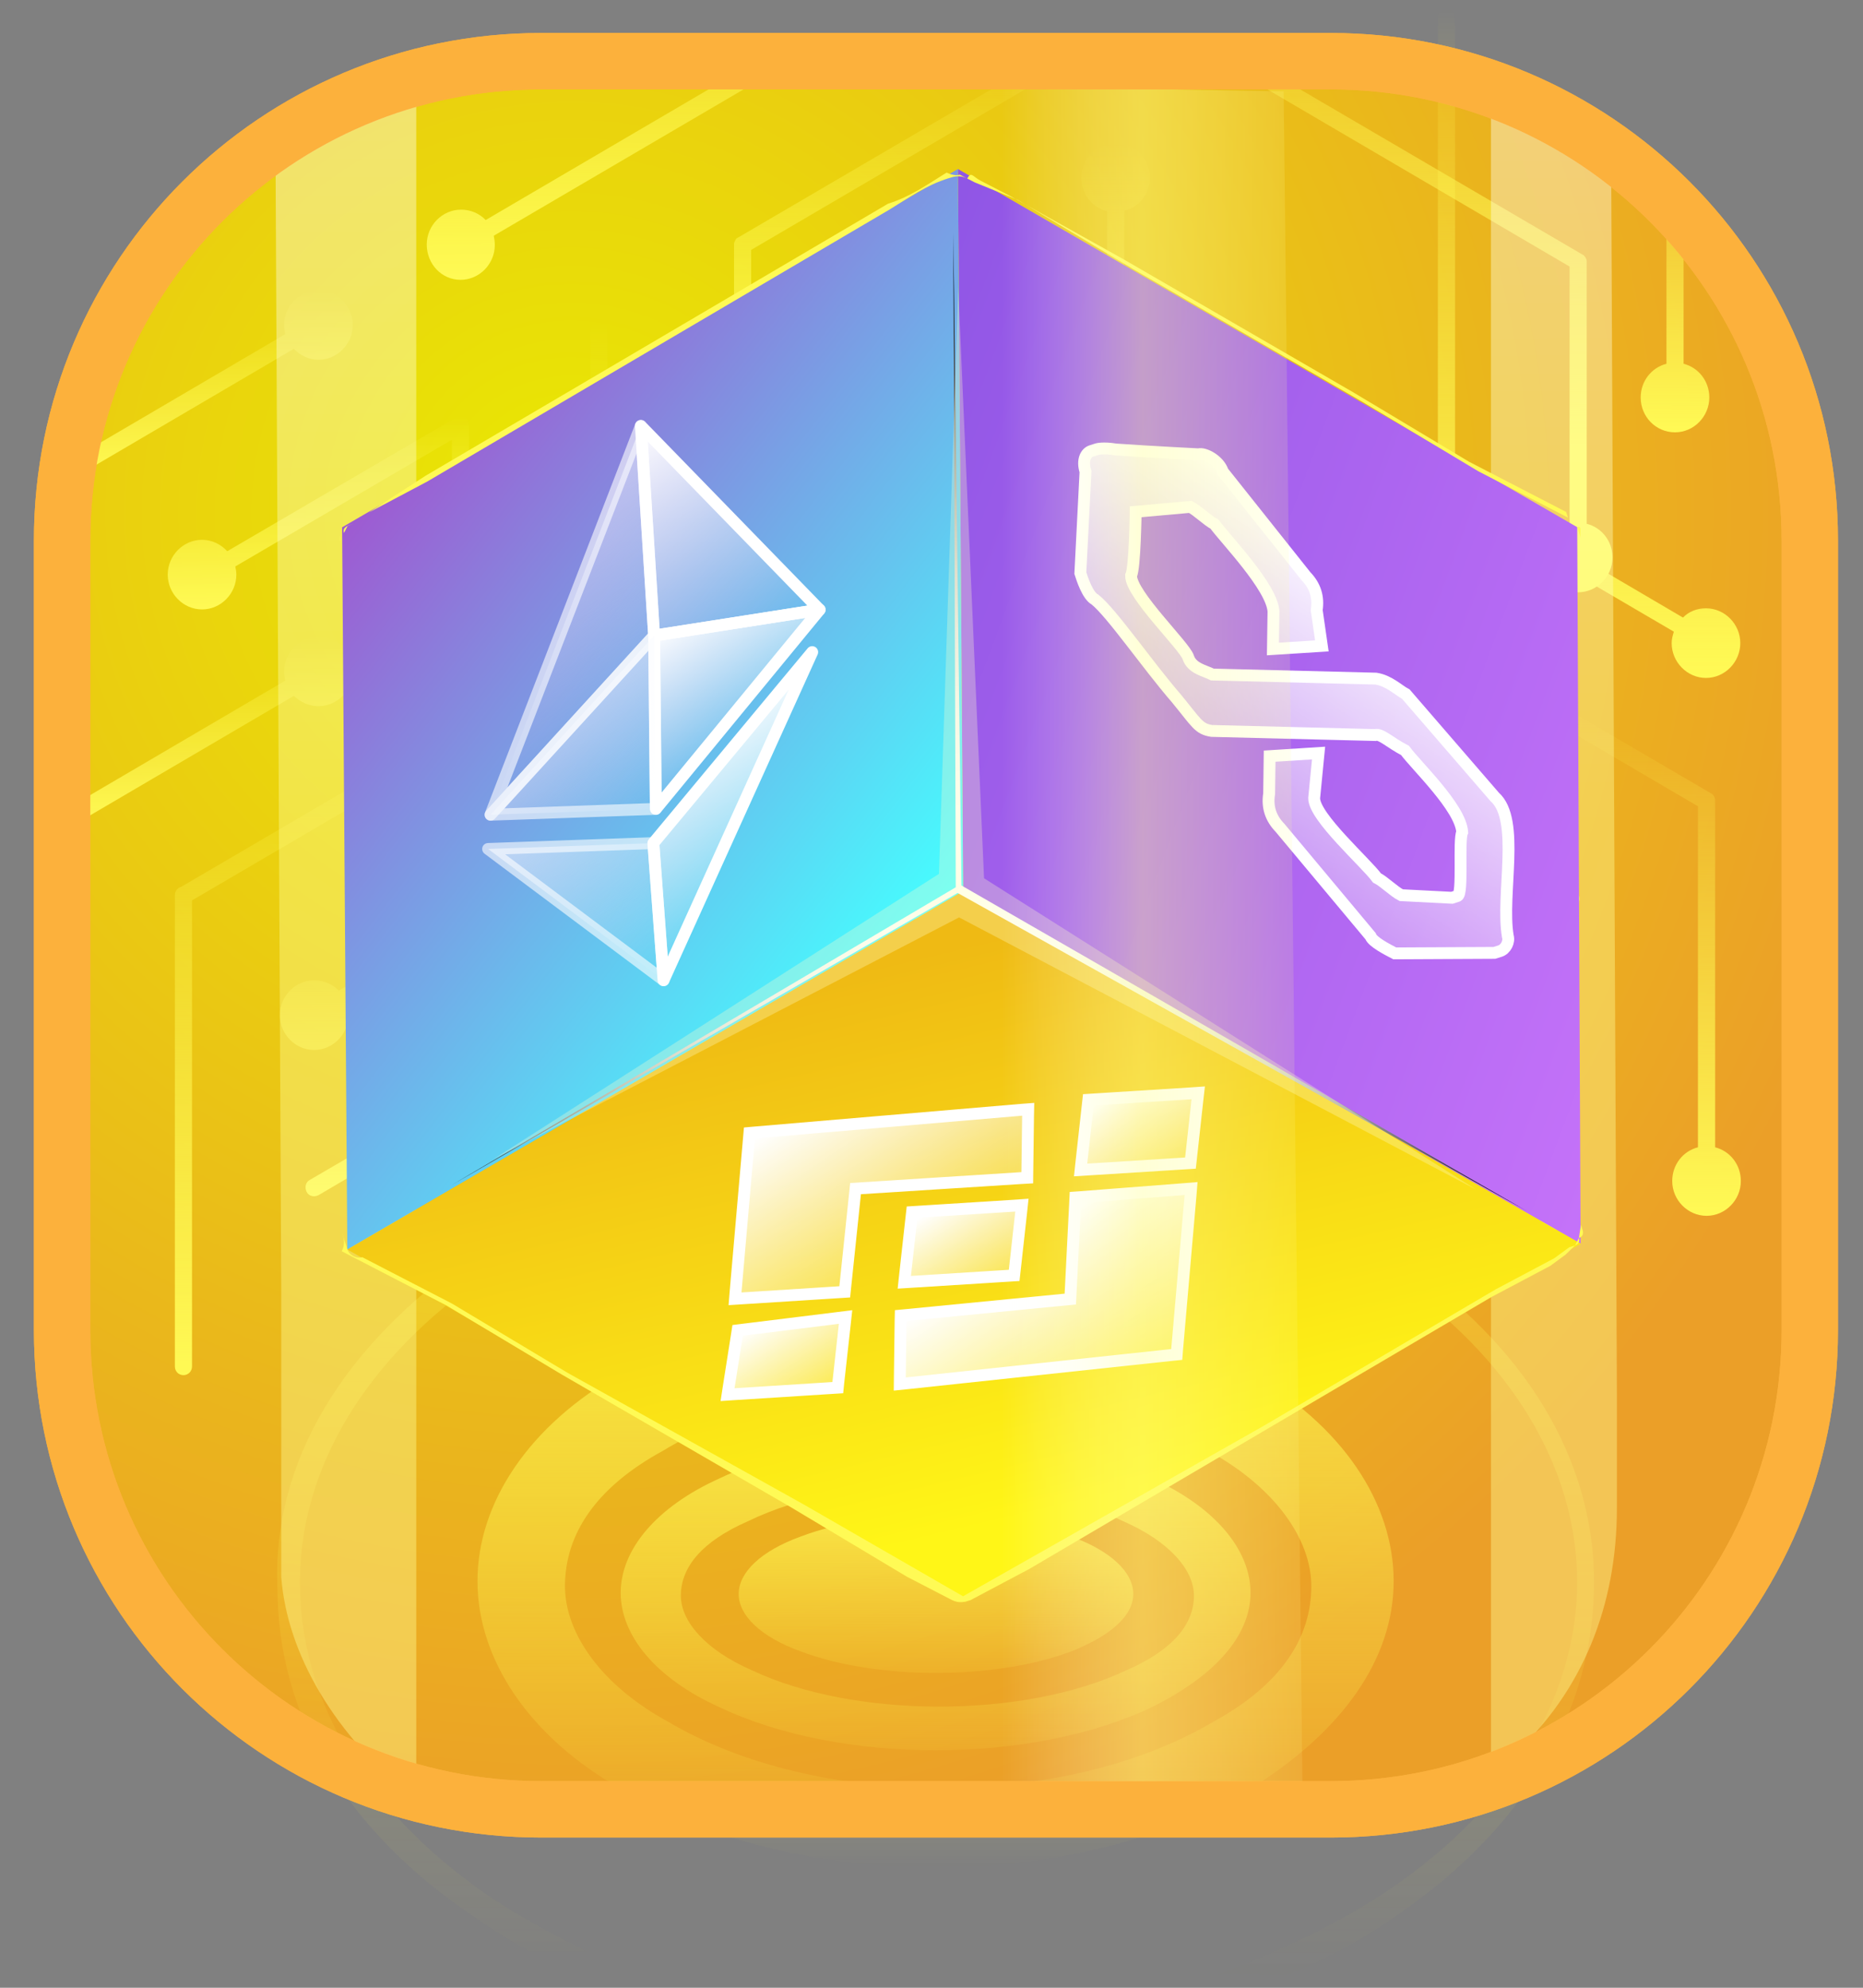 <svg xmlns="http://www.w3.org/2000/svg" width="30" height="32" viewBox="0 0 30 32" fill="none"><rect x="0" y="0" width="30" height="32" fill="#808080" stroke="none"/><path d="M21.427 29.128H8.717C4.45 29.128 1 25.678 1 21.412V8.702C1 4.435 4.45 0.985 8.717 0.985H21.427C25.693 0.985 29.143 4.435 29.143 8.702V21.412C29.143 25.678 25.693 29.128 21.427 29.128Z" fill="url(#paint0_radial)" stroke="#FCB13C" stroke-width="0.908"></path><path d="M20.322 12.253C20.625 12.253 20.875 11.999 20.875 11.693C20.875 11.386 20.625 11.133 20.322 11.133C20.167 11.133 20.029 11.194 19.925 11.299L18.026 10.187C18.017 10.178 18 10.178 17.991 10.169C17.982 10.169 17.965 10.161 17.956 10.161C17.948 10.161 17.948 10.161 17.939 10.161C17.922 10.161 17.896 10.169 17.887 10.178C17.87 10.187 17.861 10.204 17.844 10.213C17.836 10.231 17.827 10.239 17.818 10.257C17.818 10.266 17.81 10.283 17.81 10.292V13.059C17.81 13.068 17.81 13.068 17.81 13.076C17.81 13.094 17.818 13.111 17.827 13.129C17.836 13.146 17.853 13.164 17.87 13.173C17.87 13.173 17.879 13.181 17.887 13.181L20.245 14.565C20.314 14.6 20.392 14.582 20.435 14.512C20.469 14.442 20.452 14.363 20.383 14.32L18.086 12.98V10.528L19.778 11.518C19.761 11.562 19.761 11.614 19.761 11.667C19.77 11.999 20.02 12.253 20.322 12.253Z" fill="url(#paint1_linear)"></path><path d="M18.518 2.858C18.518 2.552 18.267 2.298 17.965 2.298C17.663 2.298 17.413 2.552 17.413 2.858C17.413 3.121 17.585 3.34 17.827 3.401V7.464V7.473C17.818 7.525 17.844 7.578 17.896 7.604L23.241 10.739C23.31 10.774 23.388 10.756 23.431 10.686C23.465 10.616 23.448 10.537 23.379 10.493L18.103 7.403V3.392C18.337 3.34 18.518 3.121 18.518 2.858Z" fill="url(#paint2_linear)"></path><path d="M22.939 12.945C22.896 12.945 22.844 12.971 22.818 13.015C22.784 13.085 22.801 13.164 22.87 13.208L25.227 14.591C25.296 14.626 25.374 14.609 25.417 14.539C25.452 14.469 25.435 14.39 25.366 14.346L23.008 12.963C22.991 12.954 22.965 12.945 22.939 12.945Z" fill="url(#paint3_linear)"></path><path d="M27.619 12.875C27.619 12.857 27.61 12.84 27.602 12.822C27.593 12.805 27.576 12.787 27.567 12.779C27.558 12.779 27.558 12.77 27.55 12.77L25.002 11.281C24.985 11.273 24.959 11.264 24.933 11.264C24.89 11.264 24.838 11.29 24.812 11.334C24.778 11.404 24.795 11.483 24.864 11.527L27.342 12.98V18.47C27.101 18.531 26.928 18.75 26.928 19.013C26.928 19.319 27.178 19.573 27.481 19.573C27.783 19.573 28.033 19.319 28.033 19.013C28.033 18.75 27.86 18.531 27.619 18.47V12.901C27.619 12.893 27.619 12.884 27.619 12.875Z" fill="url(#paint4_linear)"></path><path d="M23.258 8.007L26.954 10.169C26.936 10.231 26.919 10.283 26.919 10.353C26.919 10.66 27.17 10.914 27.472 10.914C27.774 10.914 28.024 10.66 28.024 10.353C28.024 10.047 27.774 9.793 27.472 9.793C27.325 9.793 27.195 9.845 27.101 9.942L23.431 7.788V0.284C23.431 0.205 23.37 0.144 23.293 0.144C23.215 0.144 23.154 0.205 23.154 0.284V7.875C23.154 7.937 23.198 7.989 23.258 8.007Z" fill="url(#paint5_linear)"></path><path d="M19.956 1.174L25.275 4.291V8.432C25.033 8.493 24.861 8.712 24.861 8.975C24.861 9.281 25.111 9.535 25.413 9.535C25.715 9.535 25.966 9.281 25.966 8.975C25.966 8.712 25.793 8.493 25.551 8.432V4.221C25.551 4.212 25.551 4.212 25.551 4.203C25.551 4.186 25.543 4.168 25.534 4.151C25.525 4.133 25.508 4.116 25.5 4.107C25.491 4.107 25.491 4.098 25.482 4.098L20.094 0.946C20.077 0.937 20.051 0.928 20.025 0.928C19.982 0.928 19.93 0.955 19.904 0.998C19.87 1.042 19.887 1.13 19.956 1.174Z" fill="url(#paint6_linear)"></path><path d="M24.933 19.941C25.011 19.941 25.071 19.88 25.071 19.801V17.095C25.071 17.087 25.071 17.087 25.071 17.078C25.071 17.06 25.063 17.034 25.054 17.025C25.045 17.008 25.028 16.99 25.02 16.981C25.011 16.981 25.011 16.973 25.002 16.973L22.921 15.756C22.939 15.712 22.939 15.659 22.939 15.607C22.939 15.3 22.688 15.046 22.386 15.046C22.084 15.046 21.833 15.3 21.833 15.607C21.833 15.913 22.084 16.167 22.386 16.167C22.541 16.167 22.68 16.106 22.783 16.001L24.795 17.174V19.801C24.795 19.88 24.855 19.941 24.933 19.941Z" fill="url(#paint7_linear)"></path><path d="M7.133 12.489C7.435 12.489 7.686 12.236 7.686 11.929C7.686 11.623 7.435 11.369 7.133 11.369C6.831 11.369 6.58 11.623 6.58 11.929C6.58 11.99 6.589 12.052 6.615 12.113L2.919 14.276C2.859 14.293 2.816 14.346 2.816 14.407V21.998C2.816 22.077 2.876 22.138 2.954 22.138C3.031 22.138 3.092 22.077 3.092 21.998V14.495L6.77 12.341C6.865 12.437 6.995 12.489 7.133 12.489Z" fill="url(#paint8_linear)"></path><path d="M7.416 4.505C7.718 4.505 7.968 4.251 7.968 3.944C7.968 3.892 7.96 3.839 7.951 3.795L12.001 1.423C12.078 1.431 12.148 1.361 12.148 1.282V1.23C12.148 1.152 12.139 0.926 12.001 0.681C11.894 0.929 11.871 1.152 11.871 1.23V1.169L7.821 3.542C7.718 3.436 7.58 3.375 7.424 3.375C7.122 3.375 6.872 3.629 6.872 3.936C6.872 4.251 7.113 4.505 7.416 4.505Z" fill="url(#paint9_linear)"></path><path d="M5.128 11.369C5.43 11.369 5.681 11.115 5.681 10.809C5.681 10.502 5.43 10.248 5.128 10.248C4.826 10.248 4.575 10.502 4.575 10.809C4.575 10.861 4.584 10.905 4.593 10.958L1.07 13.024C1.001 13.059 0.983 13.146 1.018 13.217C1.052 13.287 1.139 13.304 1.208 13.269L4.731 11.203C4.834 11.299 4.973 11.369 5.128 11.369Z" fill="url(#paint10_linear)"></path><path d="M9.643 17.017C9.945 17.017 10.196 16.763 10.196 16.456C10.196 16.404 10.187 16.351 10.178 16.307L12.078 15.195C12.087 15.195 12.087 15.187 12.095 15.187C12.113 15.178 12.121 15.16 12.139 15.143C12.147 15.125 12.156 15.108 12.156 15.09C12.156 15.082 12.156 15.082 12.156 15.073V10.117C12.398 10.056 12.57 9.837 12.57 9.574C12.57 9.268 12.32 9.014 12.018 9.014C11.716 9.014 11.465 9.268 11.465 9.574C11.465 9.837 11.638 10.056 11.88 10.117V15.003L10.049 16.071C9.945 15.966 9.807 15.905 9.652 15.905C9.35 15.905 9.099 16.159 9.099 16.465C9.091 16.771 9.341 17.017 9.643 17.017Z" fill="url(#paint11_linear)"></path><path d="M9.644 5.179C9.566 5.179 9.506 5.24 9.506 5.319V13.129C9.264 13.19 9.091 13.409 9.091 13.672C9.091 13.978 9.341 14.232 9.644 14.232C9.946 14.232 10.196 13.978 10.196 13.672C10.196 13.409 10.024 13.19 9.782 13.129V5.319C9.782 5.24 9.721 5.179 9.644 5.179Z" fill="url(#paint12_linear)"></path><path d="M1.208 7.683L4.731 5.616C4.834 5.722 4.973 5.792 5.128 5.792C5.43 5.792 5.681 5.538 5.681 5.231C5.681 4.925 5.43 4.671 5.128 4.671C4.826 4.671 4.575 4.925 4.575 5.231C4.575 5.284 4.584 5.328 4.593 5.38L1.07 7.446C1.001 7.481 0.983 7.569 1.018 7.639C1.061 7.7 1.147 7.727 1.208 7.683Z" fill="url(#paint13_linear)"></path><path d="M7.528 6.755C7.519 6.737 7.502 6.729 7.485 6.711C7.467 6.702 7.45 6.694 7.433 6.694C7.424 6.694 7.424 6.694 7.416 6.694C7.407 6.694 7.39 6.694 7.381 6.702C7.372 6.702 7.355 6.711 7.346 6.72L3.659 8.874C3.556 8.76 3.409 8.69 3.254 8.69C2.951 8.69 2.701 8.944 2.701 9.25C2.701 9.557 2.951 9.811 3.254 9.811C3.556 9.811 3.806 9.557 3.806 9.25C3.806 9.207 3.798 9.163 3.789 9.119L7.277 7.079V9.548C7.277 9.627 7.338 9.688 7.416 9.688C7.493 9.688 7.554 9.627 7.554 9.548V6.843C7.554 6.834 7.554 6.816 7.545 6.808C7.545 6.781 7.536 6.773 7.528 6.755Z" fill="url(#paint14_linear)"></path><path d="M7.502 17.831C7.519 17.822 7.528 17.805 7.545 17.787C7.554 17.77 7.562 17.752 7.562 17.735C7.562 17.726 7.562 17.726 7.562 17.717V14.95C7.562 14.941 7.562 14.924 7.554 14.915C7.545 14.898 7.545 14.88 7.537 14.871C7.528 14.854 7.511 14.845 7.493 14.828C7.476 14.819 7.459 14.81 7.442 14.81C7.433 14.81 7.433 14.81 7.424 14.81C7.416 14.81 7.398 14.81 7.39 14.819C7.381 14.819 7.364 14.828 7.355 14.836L5.456 15.948C5.352 15.843 5.214 15.782 5.058 15.782C4.756 15.782 4.506 16.036 4.506 16.342C4.506 16.649 4.756 16.903 5.058 16.903C5.361 16.903 5.611 16.649 5.611 16.342C5.611 16.29 5.602 16.237 5.594 16.194L7.286 15.204V17.656L4.989 18.995C4.92 19.03 4.903 19.118 4.938 19.188C4.972 19.258 5.058 19.276 5.128 19.241L7.485 17.857C7.493 17.84 7.493 17.84 7.502 17.831Z" fill="url(#paint15_linear)"></path><path d="M17.423 3.804C17.398 3.804 17.38 3.813 17.354 3.822L14.807 5.31C14.798 5.31 14.798 5.319 14.79 5.319C14.773 5.328 14.764 5.345 14.755 5.363C14.747 5.38 14.738 5.398 14.738 5.415C14.738 5.424 14.738 5.424 14.738 5.433V8.138C14.738 8.217 14.798 8.278 14.876 8.278C14.954 8.278 15.014 8.217 15.014 8.138V5.511L17.492 4.058C17.561 4.023 17.579 3.935 17.544 3.865C17.518 3.83 17.466 3.804 17.423 3.804Z" fill="url(#paint16_linear)"></path><path d="M17.346 0.652C17.32 0.652 17.303 0.661 17.277 0.669L11.889 3.822C11.88 3.822 11.88 3.83 11.872 3.83C11.854 3.839 11.846 3.857 11.837 3.874C11.829 3.892 11.82 3.909 11.82 3.927C11.82 3.935 11.82 3.935 11.82 3.944V6.203C11.578 6.264 11.405 6.483 11.405 6.746C11.405 7.052 11.656 7.306 11.958 7.306C12.26 7.306 12.511 7.052 12.511 6.746C12.511 6.483 12.338 6.264 12.096 6.203V4.023L17.415 0.906C17.484 0.871 17.502 0.783 17.467 0.713C17.441 0.678 17.398 0.652 17.346 0.652Z" fill="url(#paint17_linear)"></path><path d="M14.876 15.931C14.954 15.931 15.014 15.87 15.014 15.791V10.87C15.256 10.809 15.429 10.59 15.429 10.327C15.429 10.021 15.178 9.767 14.876 9.767C14.574 9.767 14.323 10.021 14.323 10.327C14.323 10.59 14.496 10.809 14.738 10.87V15.791C14.738 15.861 14.798 15.931 14.876 15.931Z" fill="url(#paint18_linear)"></path><path d="M26.973 6.96C27.275 6.96 27.525 6.706 27.525 6.399C27.525 6.137 27.353 5.918 27.111 5.856V3.338C27.111 3.259 27.05 3.198 26.973 3.198C26.895 3.198 26.835 3.259 26.835 3.338V5.856C26.593 5.918 26.42 6.137 26.42 6.399C26.42 6.706 26.662 6.96 26.973 6.96Z" fill="url(#paint19_linear)"></path><path opacity="0.3" d="M22.498 20.261C18.33 17.379 11.626 17.379 7.548 20.261C5.555 21.656 4.377 23.515 4.468 25.561C4.468 27.607 5.555 29.466 7.639 30.861C7.911 31.047 8.183 31.233 8.545 31.419C8.817 31.419 9.179 31.419 9.451 31.419C8.907 31.14 8.364 30.861 7.82 30.489C5.827 29.094 4.83 27.328 4.83 25.468C4.83 23.608 5.917 21.842 7.82 20.54C9.813 19.145 12.441 18.494 15.069 18.494C17.696 18.494 20.324 19.145 22.407 20.54C24.31 21.842 25.397 23.608 25.397 25.468C25.397 27.328 24.31 29.094 22.407 30.396C21.592 30.954 20.595 31.419 19.599 31.791C19.78 31.791 19.961 31.791 20.142 31.791C20.324 31.791 20.414 31.791 20.505 31.884C21.23 31.605 21.954 31.233 22.589 30.768C24.582 29.373 25.669 27.514 25.669 25.468C25.669 23.515 24.582 21.656 22.498 20.261Z" fill="url(#paint20_linear)"></path><path opacity="0.7" d="M15.066 30.063C13.242 30.063 11.419 29.644 10.01 28.805C8.518 27.967 7.689 26.71 7.689 25.453C7.689 24.195 8.518 22.938 10.01 22.1C12.828 20.423 17.303 20.423 20.121 22.1C21.613 22.938 22.442 24.195 22.442 25.453C22.442 26.71 21.613 27.883 20.121 28.805C18.712 29.644 16.889 30.063 15.066 30.063ZM15.066 22.267C13.491 22.267 11.916 22.603 10.673 23.357C9.596 23.944 9.098 24.698 9.098 25.536C9.098 26.291 9.679 27.129 10.756 27.716C13.159 29.141 17.137 29.141 19.541 27.716C20.618 27.129 21.116 26.375 21.116 25.536C21.116 24.782 20.535 23.944 19.458 23.357C18.215 22.603 16.64 22.267 15.066 22.267Z" fill="url(#paint21_linear)"></path><path opacity="0.7" d="M15.066 28.177C13.813 28.177 12.559 27.947 11.591 27.486C10.565 27.025 9.995 26.333 9.995 25.642C9.995 24.95 10.565 24.259 11.591 23.798C13.528 22.876 16.605 22.876 18.542 23.798C19.567 24.259 20.137 24.95 20.137 25.642C20.137 26.333 19.567 26.979 18.542 27.486C17.573 27.947 16.32 28.177 15.066 28.177ZM15.066 23.89C13.984 23.89 12.901 24.074 12.046 24.489C11.306 24.812 10.964 25.227 10.964 25.688C10.964 26.103 11.363 26.564 12.103 26.887C13.756 27.67 16.491 27.67 18.143 26.887C18.884 26.564 19.226 26.149 19.226 25.688C19.226 25.273 18.827 24.812 18.086 24.489C17.231 24.074 16.149 23.89 15.066 23.89Z" fill="url(#paint22_linear)"></path><path opacity="0.4" d="M24.009 28.52C24.101 28.428 24.285 28.336 24.378 28.244C25.484 27.229 26.037 25.846 26.037 24.279L26.037 22.435L25.945 2.744L24.009 1.836L24.009 28.52Z" fill="url(#paint23_linear)"></path><path opacity="0.4" d="M4.529 20.758L4.529 25.39C4.624 26.618 5.38 27.942 6.703 28.981L6.703 12.441L6.703 1.382L4.435 2.138L4.529 20.758Z" fill="url(#paint24_linear)"></path><path opacity="0.7" d="M15.072 26.932C14.287 26.932 13.501 26.816 12.894 26.585C12.252 26.354 11.895 26.008 11.895 25.661C11.895 25.314 12.252 24.968 12.894 24.736C14.108 24.274 16.036 24.274 17.25 24.736C17.892 24.968 18.249 25.314 18.249 25.661C18.249 26.008 17.892 26.331 17.25 26.585C16.643 26.816 15.857 26.932 15.072 26.932Z" fill="url(#paint25_linear)"></path><path d="M15.51 14.346L15.426 2.721L25.398 8.487L25.453 20.021L15.51 14.346Z" fill="url(#paint26_linear)"></path><path d="M15.51 14.347L5.593 20.115L5.509 8.489L15.426 2.721L15.51 14.347Z" fill="url(#paint27_linear)"></path><path d="M15.511 14.346L25.454 20.021L15.537 25.79L5.594 20.115L15.511 14.346Z" fill="url(#paint28_linear)"></path><path d="M5.507 19.841C5.536 19.932 5.565 20.023 5.594 20.114C5.623 20.206 5.743 20.268 5.834 20.239L6.315 20.488L7.277 20.985L9.139 22.1L12.925 24.21L15.508 25.698L20.358 22.949L24.081 20.759L25.027 20.257L25.271 20.079L25.363 20.05C25.363 20.05 25.454 20.021 25.425 19.93L25.458 19.718L25.462 19.416L25.491 17.297L25.457 8.669C25.428 8.578 25.49 8.457 25.399 8.486L25.37 8.395L25.249 8.333L24.768 8.084L23.806 7.587L21.945 6.472L18.25 4.333L16.389 3.218L15.696 2.936C15.576 2.874 15.576 2.874 15.456 2.812C15.364 2.841 15.244 2.778 15.244 2.778C14.908 2.986 14.664 3.164 14.299 3.28L10.576 5.47L6.853 7.659L5.937 8.252L5.692 8.431C5.601 8.46 5.51 8.489 5.539 8.58C5.447 8.609 5.476 8.7 5.505 8.791L5.501 9.094L5.473 11.213L5.507 19.841ZM5.507 19.841L5.473 11.213L5.501 9.094L5.505 8.791L5.476 8.7C5.476 8.7 5.447 8.609 5.539 8.58L5.601 8.46L5.692 8.431L5.937 8.252L6.882 7.751L10.605 5.561L14.328 3.371C14.664 3.164 14.908 2.986 15.273 2.87C15.364 2.841 15.456 2.812 15.576 2.874C15.638 2.753 15.667 2.845 15.787 2.907L16.268 3.156L18.101 4.179L21.795 6.318L23.657 7.434L24.619 7.931L25.1 8.18L25.22 8.242L25.249 8.333C25.249 8.333 25.249 8.333 25.37 8.395C25.399 8.486 25.399 8.486 25.428 8.578C25.457 8.669 25.457 8.669 25.457 8.669L25.491 17.297L25.462 19.416L25.458 19.718L25.487 19.81C25.487 19.81 25.516 19.901 25.425 19.93L25.363 20.05L25.209 20.199L24.965 20.378L24.019 20.879L20.296 23.069L16.573 25.259L15.628 25.76C15.537 25.789 15.446 25.818 15.325 25.756L15.085 25.632L14.604 25.383L12.742 24.268L9.048 22.129L7.186 21.014L6.224 20.517L5.743 20.268C5.623 20.206 5.623 20.206 5.503 20.143C5.565 20.023 5.536 19.932 5.507 19.841Z" fill="#FFFA55"></path><path d="M15.42 14.375L24.583 19.494L15.482 14.255L15.352 3.748L15.391 14.284L7.273 19.078L15.42 14.375Z" fill="url(#paint29_radial)"></path><mask id="mask0" style="mask-type:alpha" maskUnits="userSpaceOnUse" x="7" y="3" width="18" height="17"><path d="M15.42 14.375L24.583 19.494L15.482 14.255L15.352 3.748L15.391 14.284L7.273 19.078L15.42 14.375Z" fill="url(#paint30_radial)"></path></mask><g mask="url(#mask0)"><path d="M15.42 14.375L24.583 19.494L15.482 14.255L15.352 3.748L15.391 14.284L7.273 19.078L15.42 14.375Z" fill="url(#paint31_radial)"></path></g><path opacity="0.6" d="M10.533 10.233L10.319 6.857L7.899 13.116L10.533 10.233Z" fill="url(#paint32_linear)" stroke="white" stroke-width="0.191" stroke-linejoin="round"></path><path opacity="0.6" d="M10.521 13.573L7.86 13.667L10.686 15.781L10.521 13.573Z" fill="url(#paint33_linear)" stroke="white" stroke-width="0.191" stroke-linejoin="round"></path><path d="M10.533 10.232L10.32 6.857L13.198 9.815L10.533 10.232Z" fill="url(#paint34_linear)" stroke="white" stroke-width="0.191" stroke-linejoin="round"></path><path d="M10.534 10.232L13.199 9.815L10.561 13.022L10.534 10.232Z" fill="url(#paint35_linear)" stroke="white" stroke-width="0.191" stroke-linejoin="round"></path><path opacity="0.6" d="M10.533 10.233L10.56 13.022L7.9 13.116L10.533 10.233Z" fill="url(#paint36_linear)" stroke="white" stroke-width="0.191" stroke-linejoin="round"></path><path d="M10.521 13.573L13.079 10.498L10.685 15.78L10.521 13.573Z" fill="url(#paint37_linear)" stroke="white" stroke-width="0.191" stroke-linejoin="round"></path><path opacity="0.3" d="M15.444 14.769L7.944 18.663L15.12 14.068L15.43 4.627L15.846 14.139L23.77 19.15L15.444 14.769Z" fill="#FFFFCC"></path><path d="M14.49 22.173L14.489 22.281L14.596 22.27L18.87 21.813L18.949 21.805L18.955 21.726L19.171 19.247L19.18 19.134L19.068 19.143L17.401 19.272L17.317 19.278L17.313 19.362L17.235 20.913L14.589 21.171L14.504 21.179L14.502 21.265L14.49 22.173Z" fill="url(#paint38_linear)" stroke="white" stroke-width="0.191"></path><path d="M13.522 20.802L13.603 20.797L13.611 20.717L13.777 19.135L16.453 18.965L16.542 18.96L16.543 18.871L16.555 17.963L16.557 17.858L16.451 17.866L12.148 18.232L12.068 18.239L12.061 18.319L11.845 20.798L11.836 20.909L11.947 20.902L13.522 20.802Z" fill="url(#paint39_linear)" stroke="white" stroke-width="0.191"></path><path d="M16.251 20.537L16.331 20.532L16.34 20.452L16.444 19.515L16.456 19.401L16.342 19.409L14.767 19.508L14.687 19.513L14.678 19.593L14.574 20.53L14.562 20.643L14.675 20.636L16.251 20.537Z" fill="url(#paint40_linear)" stroke="white" stroke-width="0.191"></path><path d="M13.603 21.322L13.616 21.202L13.496 21.217L11.95 21.408L11.878 21.417L11.867 21.488L11.734 22.334L11.716 22.452L11.835 22.444L13.41 22.344L13.491 22.339L13.499 22.259L13.603 21.322Z" fill="url(#paint41_linear)" stroke="white" stroke-width="0.191"></path><path d="M19.282 17.707L19.295 17.593L19.181 17.601L17.606 17.7L17.526 17.705L17.517 17.785L17.413 18.722L17.401 18.835L17.514 18.828L19.09 18.729L19.17 18.724L19.179 18.643L19.282 17.707Z" fill="url(#paint42_linear)" stroke="white" stroke-width="0.191"></path><path d="M22.46 15.348C22.34 15.286 22.099 15.162 22.07 15.071L20.611 13.325C20.462 13.172 20.403 12.99 20.437 12.778L20.445 12.173L21.233 12.123L21.162 12.849C21.158 13.151 21.995 13.889 22.174 14.134C22.294 14.196 22.443 14.349 22.564 14.411L23.38 14.453L23.471 14.424C23.563 14.395 23.484 13.516 23.546 13.396C23.521 13.002 22.804 12.326 22.625 12.081C22.385 11.957 22.236 11.804 22.145 11.833L19.512 11.767C19.3 11.734 19.271 11.642 18.944 11.244C18.467 10.693 17.903 9.868 17.634 9.653C17.513 9.59 17.426 9.317 17.397 9.226L17.48 7.592C17.422 7.41 17.484 7.289 17.575 7.26C17.575 7.26 17.575 7.26 17.666 7.231C17.666 7.231 17.758 7.202 17.969 7.236C18.483 7.273 19.3 7.314 19.3 7.314C19.391 7.285 19.632 7.409 19.69 7.592L21.029 9.275C21.178 9.428 21.236 9.611 21.203 9.822L21.286 10.398L20.498 10.448L20.507 9.843C20.482 9.449 19.735 8.682 19.557 8.438C19.437 8.375 19.288 8.222 19.167 8.16L18.288 8.239C18.288 8.239 18.276 9.147 18.214 9.267C18.21 9.57 19.076 10.399 19.134 10.581C19.193 10.764 19.404 10.797 19.524 10.859L22.157 10.925C22.368 10.958 22.518 11.111 22.638 11.174L24.068 12.828C24.487 13.197 24.168 14.403 24.28 15.07C24.309 15.162 24.247 15.282 24.156 15.311L24.064 15.34L22.46 15.348Z" fill="url(#paint43_linear)" stroke="white" stroke-width="0.191"></path><g clip-path="url(#clip0)"><path opacity="0.4" d="M20.973 28.726L20.671 1.471L15.526 1.382L15.829 28.371V29.082C17.645 28.993 19.46 29.259 20.973 29.082V28.726Z" fill="url(#paint44_linear)"></path></g><path d="M21.427 29.128H8.717C4.45 29.128 1 25.678 1 21.412V8.702C1 4.435 4.45 0.985 8.717 0.985H21.427C25.693 0.985 29.143 4.435 29.143 8.702V21.412C29.143 25.678 25.693 29.128 21.427 29.128Z" stroke="#FCB13C" stroke-width="0.908"></path><defs><radialGradient id="paint0_radial" cx="0" cy="0" r="1" gradientUnits="userSpaceOnUse" gradientTransform="translate(9.171 8.248) rotate(48.267) scale(21.821)"><stop stop-color="#E9E902"></stop><stop offset="1" stop-color="#EB9F28"></stop></radialGradient><linearGradient id="paint1_linear" x1="19.342" y1="14.582" x2="19.342" y2="10.161" gradientUnits="userSpaceOnUse"><stop stop-color="#FFFA55"></stop><stop offset="1" stop-color="#FFFA55" stop-opacity="0"></stop></linearGradient><linearGradient id="paint2_linear" x1="20.43" y1="10.756" x2="20.43" y2="2.298" gradientUnits="userSpaceOnUse"><stop stop-color="#FFFA55"></stop><stop offset="1" stop-color="#FFFA55" stop-opacity="0"></stop></linearGradient><linearGradient id="paint3_linear" x1="24.118" y1="14.609" x2="24.118" y2="12.945" gradientUnits="userSpaceOnUse"><stop stop-color="#FFFA55"></stop><stop offset="1" stop-color="#FFFA55" stop-opacity="0"></stop></linearGradient><linearGradient id="paint4_linear" x1="26.414" y1="19.573" x2="26.414" y2="11.264" gradientUnits="userSpaceOnUse"><stop stop-color="#FFFA55"></stop><stop offset="1" stop-color="#FFFA55" stop-opacity="0"></stop></linearGradient><linearGradient id="paint5_linear" x1="25.589" y1="10.914" x2="25.589" y2="0.144" gradientUnits="userSpaceOnUse"><stop stop-color="#FFFA55"></stop><stop offset="1" stop-color="#FFFA55" stop-opacity="0"></stop></linearGradient><linearGradient id="paint6_linear" x1="18.448" y1="7.193" x2="18.448" y2="-1.414" gradientUnits="userSpaceOnUse"><stop stop-color="#FFFA55"></stop><stop offset="1" stop-color="#FFFA55" stop-opacity="0"></stop></linearGradient><linearGradient id="paint7_linear" x1="23.452" y1="19.941" x2="23.452" y2="15.046" gradientUnits="userSpaceOnUse"><stop stop-color="#FFFA55"></stop><stop offset="1" stop-color="#FFFA55" stop-opacity="0"></stop></linearGradient><linearGradient id="paint8_linear" x1="5.251" y1="22.138" x2="5.251" y2="11.369" gradientUnits="userSpaceOnUse"><stop stop-color="#FFFA55"></stop><stop offset="1" stop-color="#FFFA55" stop-opacity="0"></stop></linearGradient><linearGradient id="paint9_linear" x1="9.51" y1="4.505" x2="9.51" y2="-1.633" gradientUnits="userSpaceOnUse"><stop stop-color="#FFFA55"></stop><stop offset="1" stop-color="#FFFA55" stop-opacity="0"></stop></linearGradient><linearGradient id="paint10_linear" x1="3.341" y1="13.287" x2="3.341" y2="10.248" gradientUnits="userSpaceOnUse"><stop stop-color="#FFFA55"></stop><stop offset="1" stop-color="#FFFA55" stop-opacity="0"></stop></linearGradient><linearGradient id="paint11_linear" x1="10.835" y1="17.017" x2="10.835" y2="9.014" gradientUnits="userSpaceOnUse"><stop stop-color="#FFFA55"></stop><stop offset="1" stop-color="#FFFA55" stop-opacity="0"></stop></linearGradient><linearGradient id="paint12_linear" x1="9.644" y1="14.232" x2="9.644" y2="5.179" gradientUnits="userSpaceOnUse"><stop stop-color="#FFFA55"></stop><stop offset="1" stop-color="#FFFA55" stop-opacity="0"></stop></linearGradient><linearGradient id="paint13_linear" x1="3.341" y1="7.705" x2="3.341" y2="4.671" gradientUnits="userSpaceOnUse"><stop stop-color="#FFFA55"></stop><stop offset="1" stop-color="#FFFA55" stop-opacity="0"></stop></linearGradient><linearGradient id="paint14_linear" x1="5.127" y1="9.811" x2="5.127" y2="6.694" gradientUnits="userSpaceOnUse"><stop stop-color="#FFFA55"></stop><stop offset="1" stop-color="#FFFA55" stop-opacity="0"></stop></linearGradient><linearGradient id="paint15_linear" x1="6.034" y1="19.258" x2="6.034" y2="14.81" gradientUnits="userSpaceOnUse"><stop stop-color="#FFFA55"></stop><stop offset="1" stop-color="#FFFA55" stop-opacity="0"></stop></linearGradient><linearGradient id="paint16_linear" x1="16.15" y1="8.278" x2="16.15" y2="3.804" gradientUnits="userSpaceOnUse"><stop stop-color="#FFFA55"></stop><stop offset="1" stop-color="#FFFA55" stop-opacity="0"></stop></linearGradient><linearGradient id="paint17_linear" x1="14.445" y1="7.306" x2="14.445" y2="0.652" gradientUnits="userSpaceOnUse"><stop stop-color="#FFFA55"></stop><stop offset="1" stop-color="#FFFA55" stop-opacity="0"></stop></linearGradient><linearGradient id="paint18_linear" x1="14.876" y1="15.931" x2="14.876" y2="9.767" gradientUnits="userSpaceOnUse"><stop stop-color="#FFFA55"></stop><stop offset="1" stop-color="#FFFA55" stop-opacity="0"></stop></linearGradient><linearGradient id="paint19_linear" x1="26.973" y1="6.96" x2="26.973" y2="1.382" gradientUnits="userSpaceOnUse"><stop stop-color="#FFFA55"></stop><stop offset="1" stop-color="#FFFA55" stop-opacity="0"></stop></linearGradient><linearGradient id="paint20_linear" x1="15.066" y1="18.099" x2="15.066" y2="31.884" gradientUnits="userSpaceOnUse"><stop stop-color="#FFFA55"></stop><stop offset="1" stop-color="#FFFA55" stop-opacity="0"></stop></linearGradient><linearGradient id="paint21_linear" x1="15.066" y1="20.843" x2="15.066" y2="30.063" gradientUnits="userSpaceOnUse"><stop stop-color="#FFFA55"></stop><stop offset="1" stop-color="#FFFA55" stop-opacity="0"></stop></linearGradient><linearGradient id="paint22_linear" x1="15.066" y1="23.106" x2="15.066" y2="28.177" gradientUnits="userSpaceOnUse"><stop stop-color="#FFFA55"></stop><stop offset="1" stop-color="#FFFA55" stop-opacity="0.14"></stop></linearGradient><linearGradient id="paint23_linear" x1="25.093" y1="32.762" x2="24.896" y2="1.59" gradientUnits="userSpaceOnUse"><stop stop-color="#FFFF99"></stop><stop offset="0.626" stop-color="#FFFF99"></stop><stop offset="1" stop-color="white"></stop></linearGradient><linearGradient id="paint24_linear" x1="5.725" y1="33.439" x2="5.524" y2="1.544" gradientUnits="userSpaceOnUse"><stop stop-color="#FFFF99"></stop><stop offset="0.626" stop-color="#FFFF99"></stop><stop offset="1" stop-color="white"></stop></linearGradient><linearGradient id="paint25_linear" x1="15.072" y1="24.39" x2="15.072" y2="26.932" gradientUnits="userSpaceOnUse"><stop stop-color="#FFFA55"></stop><stop offset="1" stop-color="#FFFA55" stop-opacity="0.17"></stop></linearGradient><linearGradient id="paint26_linear" x1="7.363" y1="6.54" x2="32.092" y2="15.744" gradientUnits="userSpaceOnUse"><stop stop-color="#7A4ADD"></stop><stop offset="1" stop-color="#D57BFF"></stop></linearGradient><linearGradient id="paint27_linear" x1="4.641" y1="6.953" x2="14.971" y2="14.877" gradientUnits="userSpaceOnUse"><stop stop-color="#AB42CB"></stop><stop offset="0.597" stop-color="#6EB3EA"></stop><stop offset="1" stop-color="#45FFFF"></stop></linearGradient><linearGradient id="paint28_linear" x1="16.529" y1="24.418" x2="14.403" y2="15.466" gradientUnits="userSpaceOnUse"><stop stop-color="#FFF617"></stop><stop offset="1" stop-color="#EFBA14"></stop></linearGradient><radialGradient id="paint29_radial" cx="0" cy="0" r="1" gradientUnits="userSpaceOnUse" gradientTransform="translate(15.698 14.493) rotate(59.764) scale(9.804)"><stop stop-color="white"></stop><stop offset="0.191" stop-color="#FCFCFC"></stop><stop offset="0.325" stop-color="#F3F3F3"></stop><stop offset="0.441" stop-color="#E4E4E4"></stop><stop offset="0.547" stop-color="#CECECE"></stop><stop offset="0.646" stop-color="#B1B1B1"></stop><stop offset="0.74" stop-color="#8E8E8E"></stop><stop offset="0.831" stop-color="#656565"></stop><stop offset="0.916" stop-color="#363636"></stop><stop offset="0.998" stop-color="#020202"></stop><stop offset="1"></stop></radialGradient><radialGradient id="paint30_radial" cx="0" cy="0" r="1" gradientUnits="userSpaceOnUse" gradientTransform="translate(15.698 14.493) rotate(59.764) scale(9.804)"><stop stop-color="white"></stop><stop offset="0.191" stop-color="#FCFCFC"></stop><stop offset="0.325" stop-color="#F3F3F3"></stop><stop offset="0.441" stop-color="#E4E4E4"></stop><stop offset="0.547" stop-color="#CECECE"></stop><stop offset="0.646" stop-color="#B1B1B1"></stop><stop offset="0.74" stop-color="#8E8E8E"></stop><stop offset="0.831" stop-color="#656565"></stop><stop offset="0.916" stop-color="#363636"></stop><stop offset="0.998" stop-color="#020202"></stop><stop offset="1"></stop></radialGradient><radialGradient id="paint31_radial" cx="0" cy="0" r="1" gradientUnits="userSpaceOnUse" gradientTransform="translate(15.698 14.493) rotate(59.764) scale(9.804)"><stop stop-color="#FFFF99"></stop><stop offset="0.881" stop-color="#FFFF99"></stop><stop offset="1" stop-color="#FFFF99"></stop></radialGradient><linearGradient id="paint32_linear" x1="9.014" y1="7.686" x2="11.153" y2="11.023" gradientUnits="userSpaceOnUse"><stop stop-color="#F2F6FF"></stop><stop offset="1" stop-color="#F2F6FF" stop-opacity="0"></stop></linearGradient><linearGradient id="paint33_linear" x1="9.199" y1="12.811" x2="10.999" y2="15.62" gradientUnits="userSpaceOnUse"><stop stop-color="#F2F6FF"></stop><stop offset="1" stop-color="#F2F6FF" stop-opacity="0"></stop></linearGradient><linearGradient id="paint34_linear" x1="11.632" y1="6.008" x2="13.768" y2="9.34" gradientUnits="userSpaceOnUse"><stop stop-color="white"></stop><stop offset="1" stop-color="white" stop-opacity="0"></stop></linearGradient><linearGradient id="paint35_linear" x1="11.774" y1="9.378" x2="13.084" y2="11.422" gradientUnits="userSpaceOnUse"><stop stop-color="white"></stop><stop offset="1" stop-color="white" stop-opacity="0"></stop></linearGradient><linearGradient id="paint36_linear" x1="9.17" y1="11.047" x2="10.48" y2="13.091" gradientUnits="userSpaceOnUse"><stop stop-color="#F2F6FF"></stop><stop offset="1" stop-color="#F2F6FF" stop-opacity="0"></stop></linearGradient><linearGradient id="paint37_linear" x1="11.805" y1="11.177" x2="13.588" y2="13.96" gradientUnits="userSpaceOnUse"><stop stop-color="white"></stop><stop offset="1" stop-color="white" stop-opacity="0"></stop></linearGradient><linearGradient id="paint38_linear" x1="16.029" y1="20.312" x2="17.502" y2="22.611" gradientUnits="userSpaceOnUse"><stop stop-color="white"></stop><stop offset="1" stop-color="white" stop-opacity="0.3"></stop></linearGradient><linearGradient id="paint39_linear" x1="12.173" y1="18.322" x2="13.641" y2="20.612" gradientUnits="userSpaceOnUse"><stop stop-color="white"></stop><stop offset="1" stop-color="white" stop-opacity="0.3"></stop></linearGradient><linearGradient id="paint40_linear" x1="14.739" y1="19.649" x2="15.537" y2="20.895" gradientUnits="userSpaceOnUse"><stop stop-color="white"></stop><stop offset="1" stop-color="white" stop-opacity="0.3"></stop></linearGradient><linearGradient id="paint41_linear" x1="11.914" y1="21.47" x2="12.698" y2="22.694" gradientUnits="userSpaceOnUse"><stop stop-color="white"></stop><stop offset="1" stop-color="white" stop-opacity="0.3"></stop></linearGradient><linearGradient id="paint42_linear" x1="17.58" y1="17.824" x2="18.368" y2="19.053" gradientUnits="userSpaceOnUse"><stop stop-color="white"></stop><stop offset="1" stop-color="white" stop-opacity="0.3"></stop></linearGradient><linearGradient id="paint43_linear" x1="20.958" y1="8.275" x2="18.202" y2="12.734" gradientUnits="userSpaceOnUse"><stop stop-color="white"></stop><stop offset="1" stop-color="white" stop-opacity="0.3"></stop></linearGradient><linearGradient id="paint44_linear" x1="22.184" y1="13.678" x2="16.132" y2="13.678" gradientUnits="userSpaceOnUse"><stop stop-color="#FFFF99" stop-opacity="0"></stop><stop offset="0.626" stop-color="#FFFF99"></stop><stop offset="1" stop-color="white" stop-opacity="0"></stop></linearGradient><clipPath id="clip0"><rect width="21.788" height="28.143" fill="white" transform="translate(4.632 1.326)"></rect></clipPath></defs></svg>